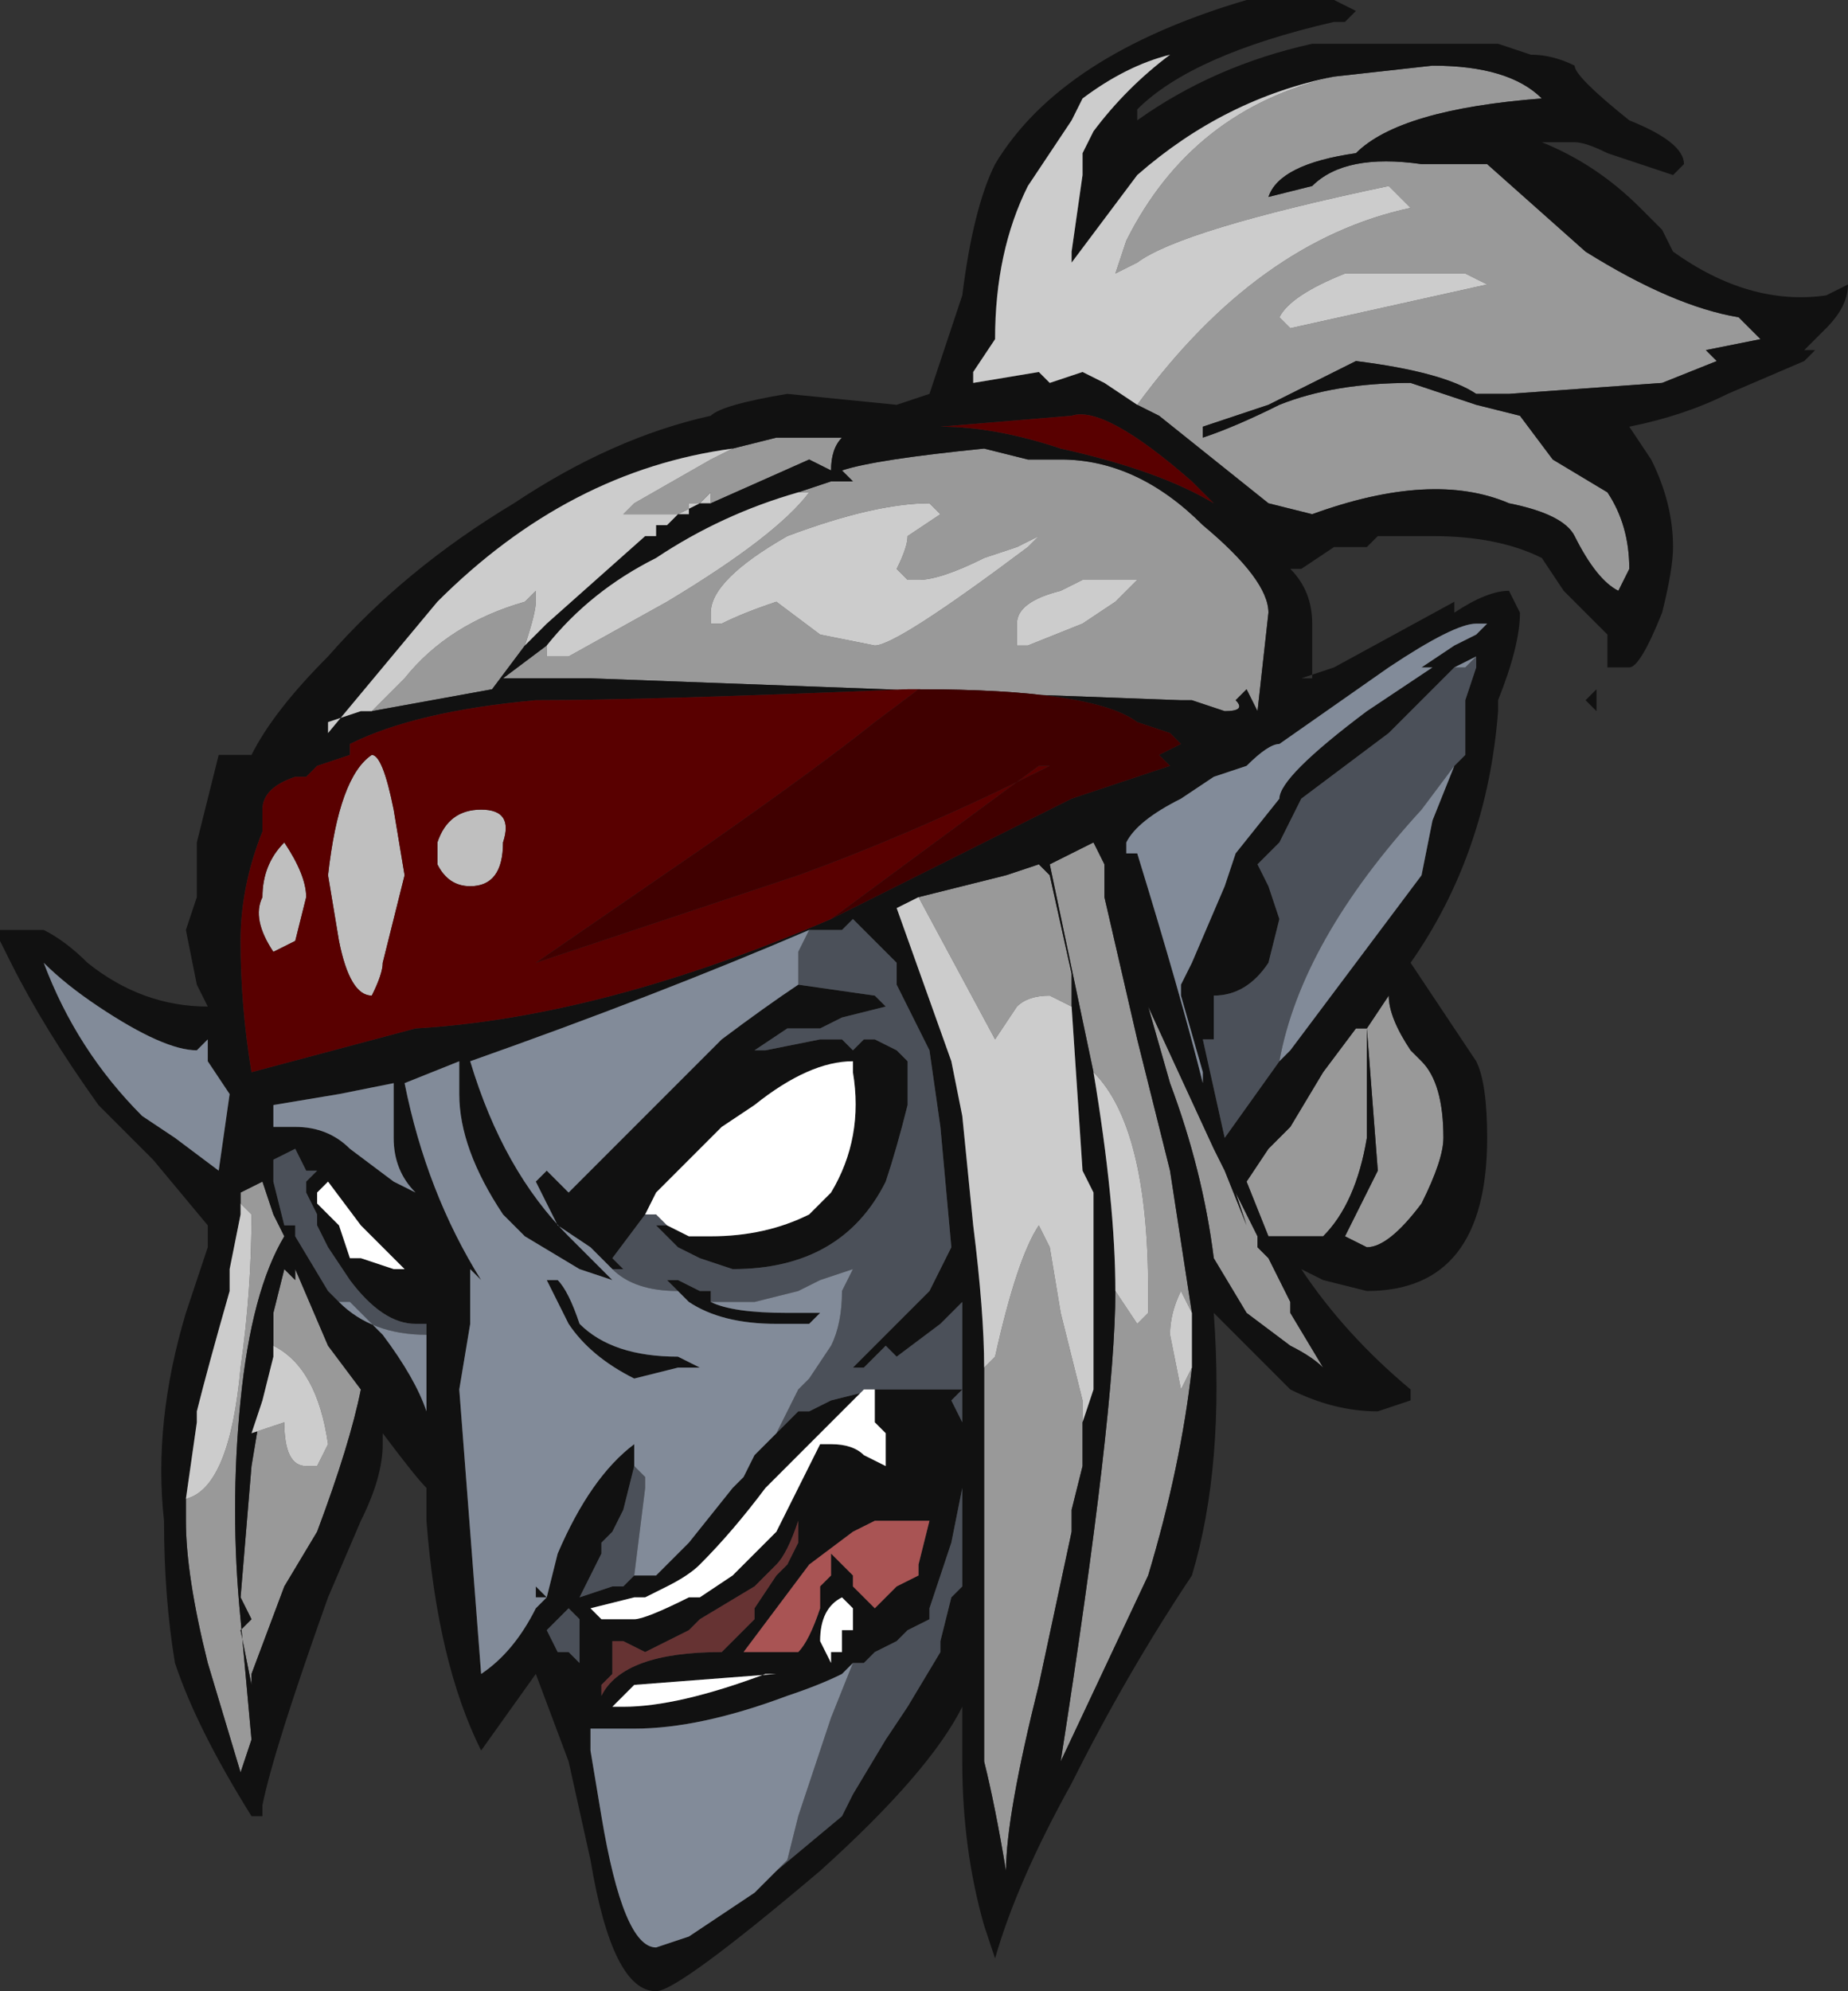 <?xml version="1.0" encoding="UTF-8" standalone="no"?>
<svg xmlns:ffdec="https://www.free-decompiler.com/flash" xmlns:xlink="http://www.w3.org/1999/xlink" ffdec:objectType="frame" height="63.7px" width="59.15px" xmlns="http://www.w3.org/2000/svg">
  <rect width="100%" height="100%" fill="#333333" stroke="none"/>
  <g transform="matrix(1.0, 0.0, 0.0, 1.0, 28.0, 75.6)">
    <use ffdec:characterId="58" height="9.1" transform="matrix(7.0, 0.0, 0.0, 7.0, -28.0, -75.6)" width="8.45" xlink:href="#shape0"/>
  </g>
  <defs>
    <g id="shape0" transform="matrix(1.0, 0.0, 0.0, 1.0, 4.0, 10.8)">
      <path d="M1.2 -8.95 Q1.75 -9.7 2.45 -9.85 L2.35 -9.95 Q1.4 -9.75 1.2 -9.6 L1.1 -9.55 1.15 -9.7 Q1.45 -10.3 2.1 -10.45 L2.55 -10.5 Q2.9 -10.5 3.05 -10.35 2.4 -10.3 2.2 -10.1 1.85 -10.05 1.8 -9.9 L2.0 -9.95 Q2.15 -10.1 2.5 -10.05 L2.8 -10.05 3.25 -9.65 Q3.65 -9.4 3.95 -9.35 L4.05 -9.25 3.8 -9.2 3.85 -9.15 3.6 -9.05 2.9 -9.0 2.75 -9.0 Q2.6 -9.1 2.2 -9.15 L1.8 -8.95 1.5 -8.85 1.5 -8.8 Q1.65 -8.85 1.85 -8.95 2.1 -9.05 2.45 -9.05 L2.75 -8.95 2.95 -8.9 3.1 -8.7 3.35 -8.55 Q3.45 -8.4 3.45 -8.2 L3.4 -8.1 Q3.3 -8.15 3.2 -8.35 3.15 -8.45 2.9 -8.5 2.55 -8.65 2.0 -8.45 L1.8 -8.5 1.3 -8.9 1.2 -8.95 M0.95 -9.1 L1.05 -9.05 0.95 -9.1 M2.15 -9.55 Q1.9 -9.45 1.85 -9.35 L1.9 -9.3 2.8 -9.5 2.7 -9.55 2.15 -9.55 M0.3 -8.45 L0.25 -8.5 Q0.0 -8.5 -0.4 -8.35 -0.75 -8.15 -0.75 -8.0 L-0.75 -7.95 -0.7 -7.95 Q-0.6 -8.0 -0.45 -8.05 L-0.25 -7.9 0.0 -7.85 Q0.1 -7.85 0.7 -8.3 L0.75 -8.35 0.65 -8.3 0.5 -8.25 Q0.3 -8.15 0.2 -8.15 L0.15 -8.15 0.1 -8.2 Q0.15 -8.3 0.15 -8.35 L0.3 -8.45 M1.1 -8.05 L1.2 -8.15 0.95 -8.15 0.85 -8.1 Q0.65 -8.05 0.65 -7.95 0.65 -7.9 0.65 -7.85 L0.7 -7.85 0.95 -7.95 1.1 -8.05 M-0.35 -8.55 L-0.2 -8.6 -0.1 -8.6 -0.15 -8.65 Q0.0 -8.7 0.5 -8.75 L0.7 -8.7 0.85 -8.7 Q1.2 -8.7 1.5 -8.4 1.8 -8.15 1.8 -8.0 L1.75 -7.55 1.7 -7.65 1.65 -7.6 Q1.7 -7.55 1.6 -7.55 L1.45 -7.6 1.4 -7.6 -1.3 -7.7 -1.7 -7.7 -1.5 -7.85 -1.5 -7.8 -1.4 -7.8 -0.95 -8.05 Q-0.45 -8.35 -0.3 -8.55 L-0.35 -8.55 M1.0 -5.9 L0.8 -6.85 1.0 -6.95 1.05 -6.85 1.05 -6.7 1.2 -6.05 1.35 -5.45 1.45 -4.8 1.4 -4.9 Q1.35 -4.8 1.35 -4.7 L1.4 -4.45 1.45 -4.55 Q1.4 -4.1 1.25 -3.6 L0.85 -2.75 Q1.1 -4.35 1.1 -4.9 L1.2 -4.75 1.25 -4.8 1.25 -4.9 Q1.25 -5.65 1.0 -5.9 M2.6 -5.6 Q2.6 -5.5 2.5 -5.3 2.35 -5.1 2.25 -5.1 L2.15 -5.15 2.3 -5.45 2.25 -6.1 2.35 -6.25 Q2.35 -6.15 2.45 -6.0 L2.5 -5.95 Q2.6 -5.85 2.6 -5.6 M1.7 -5.4 L1.8 -5.55 1.9 -5.65 2.05 -5.9 2.2 -6.1 2.25 -6.1 2.25 -5.6 Q2.2 -5.3 2.05 -5.15 L1.8 -5.15 1.7 -5.4 M1.55 -5.55 L1.6 -5.45 1.7 -5.2 1.65 -5.35 1.75 -5.15 1.75 -5.1 1.8 -5.05 1.9 -4.85 1.9 -4.8 2.05 -4.55 Q2.0 -4.6 1.9 -4.65 L1.7 -4.8 1.55 -5.05 Q1.5 -5.45 1.35 -5.85 L1.25 -6.2 1.55 -5.55 M0.2 -6.7 L0.6 -6.8 0.75 -6.85 0.8 -6.8 0.9 -6.35 0.9 -6.2 0.8 -6.25 Q0.7 -6.25 0.65 -6.2 L0.55 -6.05 0.2 -6.7 M0.95 -4.1 L0.9 -3.9 0.9 -3.8 0.75 -3.1 Q0.6 -2.5 0.6 -2.25 0.55 -2.55 0.5 -2.75 L0.5 -4.55 0.55 -4.6 Q0.65 -5.05 0.75 -5.2 L0.8 -5.1 0.85 -4.8 0.95 -4.4 0.95 -4.1 M-2.3 -7.55 L-2.15 -7.7 Q-1.95 -7.95 -1.6 -8.05 L-1.55 -8.1 -1.55 -8.05 Q-1.55 -8.0 -1.6 -7.85 L-1.75 -7.65 -2.3 -7.55 M-0.75 -8.5 L-0.85 -8.5 -0.85 -8.45 -1.15 -8.45 -1.1 -8.5 -0.75 -8.7 -0.65 -8.75 -0.45 -8.8 -0.15 -8.8 Q-0.2 -8.75 -0.2 -8.65 L-0.3 -8.7 -0.75 -8.5 M-2.9 -5.25 L-2.9 -5.35 -2.8 -5.4 -2.75 -5.25 -2.7 -5.15 Q-2.85 -4.9 -2.9 -4.4 -2.95 -3.9 -2.9 -3.4 L-2.85 -2.85 -2.9 -2.7 -3.05 -3.2 Q-3.15 -3.6 -3.15 -3.85 L-3.15 -3.95 Q-2.95 -4.0 -2.9 -4.55 -2.85 -4.9 -2.85 -5.25 L-2.9 -5.3 -2.9 -5.25 M-2.75 -4.65 L-2.75 -4.8 -2.7 -5.0 -2.65 -4.95 -2.65 -5.0 -2.5 -4.65 -2.35 -4.45 Q-2.4 -4.2 -2.55 -3.8 L-2.7 -3.55 -2.85 -3.15 -2.85 -3.1 -2.9 -3.35 -2.85 -3.4 -2.9 -3.5 -2.85 -4.1 -2.8 -4.4 -2.85 -4.25 -2.7 -4.3 Q-2.7 -4.1 -2.6 -4.1 L-2.55 -4.1 -2.5 -4.2 Q-2.55 -4.55 -2.75 -4.65" fill="#999999" fill-rule="evenodd" stroke="none"/>
      <path d="M2.15 -10.7 L2.1 -10.7 Q1.45 -10.55 1.2 -10.3 L1.2 -10.25 Q1.55 -10.5 2.0 -10.6 L2.85 -10.6 3.0 -10.55 Q3.1 -10.55 3.2 -10.5 3.2 -10.45 3.45 -10.25 3.7 -10.15 3.7 -10.05 L3.65 -10.0 3.35 -10.1 Q3.25 -10.15 3.2 -10.15 L3.05 -10.15 Q3.3 -10.05 3.5 -9.85 L3.6 -9.75 3.65 -9.65 Q4.0 -9.4 4.35 -9.45 L4.45 -9.5 Q4.45 -9.4 4.35 -9.3 L4.25 -9.2 4.3 -9.2 4.25 -9.15 3.9 -9.0 Q3.7 -8.9 3.45 -8.85 L3.55 -8.7 Q3.65 -8.5 3.65 -8.3 3.65 -8.2 3.6 -8.0 3.5 -7.75 3.45 -7.75 L3.35 -7.75 3.35 -7.9 3.15 -8.1 3.05 -8.25 Q2.85 -8.35 2.55 -8.35 L2.3 -8.35 2.25 -8.3 2.1 -8.3 1.95 -8.2 1.9 -8.2 Q2.0 -8.1 2.0 -7.95 L2.0 -7.7 1.95 -7.7 2.1 -7.75 2.65 -8.05 2.65 -8.0 Q2.8 -8.1 2.9 -8.1 L2.95 -8.0 Q2.95 -7.85 2.85 -7.6 L2.85 -7.55 Q2.8 -6.9 2.45 -6.4 L2.75 -5.95 Q2.8 -5.85 2.8 -5.6 2.8 -4.9 2.25 -4.9 L2.05 -4.95 1.95 -5.0 Q2.15 -4.7 2.45 -4.45 L2.45 -4.4 2.3 -4.35 Q2.1 -4.35 1.9 -4.45 L1.55 -4.8 Q1.6 -4.1 1.45 -3.6 1.15 -3.15 0.9 -2.65 0.65 -2.2 0.55 -1.85 L0.5 -2.0 Q0.4 -2.35 0.4 -2.75 L0.4 -3.0 Q0.25 -2.7 -0.25 -2.25 -0.9 -1.7 -1.0 -1.7 -1.2 -1.7 -1.3 -2.3 L-1.4 -2.75 -1.55 -3.15 -1.8 -2.8 Q-2.0 -3.2 -2.05 -3.85 L-2.05 -4.0 Q-2.1 -4.05 -2.25 -4.25 L-2.25 -4.2 Q-2.25 -4.05 -2.35 -3.85 L-2.5 -3.5 Q-2.75 -2.8 -2.8 -2.55 L-2.8 -2.5 -2.85 -2.5 Q-3.1 -2.9 -3.2 -3.2 -3.25 -3.5 -3.25 -3.85 -3.3 -4.3 -3.15 -4.8 L-3.05 -5.1 -3.05 -5.2 -3.3 -5.5 -3.55 -5.75 Q-3.8 -6.1 -3.95 -6.4 L-4.0 -6.5 -4.0 -6.55 -3.8 -6.55 Q-3.7 -6.5 -3.6 -6.4 -3.35 -6.2 -3.05 -6.2 L-3.1 -6.3 -3.15 -6.55 -3.1 -6.7 -3.1 -6.95 -3.0 -7.35 -2.85 -7.35 Q-2.75 -7.55 -2.5 -7.8 -2.15 -8.2 -1.65 -8.5 -1.2 -8.8 -0.75 -8.9 -0.7 -8.95 -0.4 -9.0 L0.1 -8.95 0.25 -9.0 0.4 -9.45 Q0.45 -9.85 0.55 -10.05 0.85 -10.55 1.7 -10.8 L2.1 -10.8 2.2 -10.75 2.15 -10.7 M1.2 -8.95 L1.3 -8.9 1.8 -8.5 2.0 -8.45 Q2.55 -8.65 2.9 -8.5 3.15 -8.45 3.2 -8.35 3.3 -8.15 3.4 -8.1 L3.45 -8.2 Q3.45 -8.4 3.35 -8.55 L3.1 -8.7 2.95 -8.9 2.75 -8.95 2.45 -9.05 Q2.1 -9.05 1.85 -8.95 1.65 -8.85 1.5 -8.8 L1.5 -8.85 1.8 -8.95 2.2 -9.15 Q2.6 -9.1 2.75 -9.0 L2.9 -9.0 3.6 -9.05 3.85 -9.15 3.8 -9.2 4.05 -9.25 3.95 -9.35 Q3.65 -9.4 3.25 -9.65 L2.8 -10.05 2.5 -10.05 Q2.15 -10.1 2.0 -9.95 L1.8 -9.9 Q1.85 -10.05 2.2 -10.1 2.4 -10.3 3.05 -10.35 2.9 -10.5 2.55 -10.5 L2.1 -10.45 Q1.6 -10.35 1.2 -10.0 L0.9 -9.6 0.9 -9.65 0.95 -10.0 0.95 -10.1 1.0 -10.2 Q1.15 -10.4 1.35 -10.55 1.15 -10.5 0.95 -10.35 L0.9 -10.25 0.7 -9.95 Q0.55 -9.65 0.55 -9.25 L0.45 -9.1 0.45 -9.05 0.75 -9.1 0.8 -9.05 0.95 -9.1 1.05 -9.05 1.2 -8.95 M0.3 -8.85 Q0.55 -8.85 0.85 -8.75 1.3 -8.65 1.55 -8.5 L1.45 -8.6 Q1.05 -8.95 0.9 -8.9 L0.3 -8.85 M-1.5 -7.85 L-1.7 -7.7 -1.3 -7.7 1.4 -7.6 1.45 -7.6 1.6 -7.55 Q1.7 -7.55 1.65 -7.6 L1.7 -7.65 1.75 -7.55 1.8 -8.0 Q1.8 -8.15 1.5 -8.4 1.2 -8.7 0.85 -8.7 L0.7 -8.7 0.5 -8.75 Q0.0 -8.7 -0.15 -8.65 L-0.1 -8.6 -0.2 -8.6 -0.35 -8.55 Q-0.7 -8.45 -1.0 -8.25 -1.3 -8.1 -1.5 -7.85 M0.2 -7.65 L0.15 -7.65 Q-1.05 -7.6 -1.55 -7.6 -2.1 -7.55 -2.4 -7.4 L-2.4 -7.35 -2.55 -7.3 -2.6 -7.25 -2.65 -7.25 Q-2.8 -7.2 -2.8 -7.1 L-2.8 -7.0 Q-2.9 -6.75 -2.9 -6.5 -2.9 -6.2 -2.85 -5.9 L-2.1 -6.1 Q-1.25 -6.15 -0.2 -6.6 0.3 -6.85 0.9 -7.15 L1.35 -7.3 1.3 -7.35 1.4 -7.4 1.35 -7.45 1.2 -7.5 Q1.0 -7.65 0.2 -7.65 M1.55 -7.25 L1.4 -7.15 Q1.2 -7.05 1.15 -6.95 L1.15 -6.9 1.2 -6.9 Q1.4 -6.25 1.5 -5.85 L1.5 -5.9 1.4 -6.25 1.4 -6.3 1.45 -6.4 1.6 -6.75 1.65 -6.9 1.85 -7.15 Q1.85 -7.25 2.25 -7.55 2.4 -7.65 2.55 -7.75 L2.5 -7.75 2.65 -7.85 2.75 -7.9 2.8 -7.95 Q2.85 -7.95 2.75 -7.95 2.65 -7.95 2.35 -7.75 L1.85 -7.4 Q1.8 -7.4 1.7 -7.3 L1.55 -7.25 M2.75 -7.8 L2.75 -7.8 2.65 -7.75 2.35 -7.45 1.95 -7.15 1.85 -6.95 1.75 -6.85 1.8 -6.75 1.85 -6.6 1.8 -6.4 Q1.7 -6.25 1.55 -6.25 L1.55 -6.05 1.5 -6.05 1.6 -5.6 1.85 -5.95 1.9 -6.0 2.5 -6.8 2.55 -7.05 2.65 -7.3 2.7 -7.35 2.7 -7.6 2.75 -7.75 2.75 -7.8 M3.25 -7.6 L3.3 -7.65 3.3 -7.55 3.25 -7.6 M1.55 -5.55 L1.25 -6.2 1.35 -5.85 Q1.5 -5.45 1.55 -5.05 L1.7 -4.8 1.9 -4.65 Q2.0 -4.6 2.05 -4.55 L1.9 -4.8 1.9 -4.85 1.8 -5.05 1.75 -5.1 1.75 -5.15 1.65 -5.35 1.7 -5.2 1.6 -5.45 1.55 -5.55 M1.7 -5.4 L1.8 -5.15 2.05 -5.15 Q2.2 -5.3 2.25 -5.6 L2.25 -6.1 2.2 -6.1 2.05 -5.9 1.9 -5.65 1.8 -5.55 1.7 -5.4 M2.6 -5.6 Q2.6 -5.85 2.5 -5.95 L2.45 -6.0 Q2.35 -6.15 2.35 -6.25 L2.25 -6.1 2.3 -5.45 2.15 -5.15 2.25 -5.1 Q2.35 -5.1 2.5 -5.3 2.6 -5.5 2.6 -5.6 M1.45 -4.8 L1.35 -5.45 1.2 -6.05 1.05 -6.7 1.05 -6.85 1.0 -6.95 0.8 -6.85 1.0 -5.9 Q1.1 -5.3 1.1 -4.9 1.1 -4.35 0.85 -2.75 L1.25 -3.6 Q1.4 -4.1 1.45 -4.55 L1.45 -4.8 M0.9 -6.2 L0.9 -6.35 0.8 -6.8 0.75 -6.85 0.6 -6.8 0.2 -6.7 0.1 -6.65 0.35 -5.95 0.4 -5.7 0.45 -5.2 Q0.5 -4.8 0.5 -4.55 L0.5 -2.75 Q0.55 -2.55 0.6 -2.25 0.6 -2.5 0.75 -3.1 L0.9 -3.8 0.9 -3.9 0.95 -4.1 0.95 -4.3 1.0 -4.45 1.0 -5.35 0.95 -5.45 0.9 -6.2 M0.1 -6.3 L0.1 -6.35 0.1 -6.4 -0.1 -6.6 -0.15 -6.55 Q-0.2 -6.55 -0.25 -6.55 L-0.3 -6.55 Q-1.0 -6.25 -1.85 -5.95 -1.7 -5.45 -1.4 -5.15 L-1.2 -4.95 -1.35 -5.0 -1.6 -5.15 -1.7 -5.25 Q-1.9 -5.55 -1.9 -5.8 L-1.9 -5.95 -2.15 -5.85 Q-2.05 -5.35 -1.8 -4.95 L-1.85 -5.0 -1.85 -4.75 -1.9 -4.45 -1.8 -3.15 Q-1.65 -3.25 -1.55 -3.45 L-1.5 -3.5 -1.55 -3.5 -1.55 -3.55 -1.5 -3.5 -1.45 -3.7 Q-1.3 -4.05 -1.1 -4.2 L-1.1 -4.1 -1.15 -3.9 -1.2 -3.8 -1.25 -3.75 -1.25 -3.7 -1.35 -3.5 -1.2 -3.55 -1.15 -3.55 -1.1 -3.6 -1.0 -3.6 -0.85 -3.75 -0.65 -4.0 -0.6 -4.05 -0.55 -4.15 -0.45 -4.25 -0.35 -4.35 -0.3 -4.35 -0.2 -4.4 0.0 -4.45 0.4 -4.45 0.35 -4.4 0.4 -4.3 0.4 -4.0 0.35 -3.75 0.25 -3.45 0.25 -3.4 0.15 -3.35 0.1 -3.3 0.0 -3.25 -0.05 -3.2 -0.1 -3.2 -0.15 -3.15 Q-0.25 -3.1 -0.4 -3.05 -0.8 -2.9 -1.1 -2.9 L-1.3 -2.9 -1.3 -2.8 -1.25 -2.5 Q-1.15 -1.9 -1.0 -1.9 L-0.85 -1.95 -0.55 -2.15 -0.45 -2.25 -0.15 -2.5 -0.1 -2.6 0.05 -2.85 0.15 -3.0 0.3 -3.25 0.3 -3.3 0.35 -3.5 0.4 -3.55 0.4 -4.85 0.3 -4.75 0.1 -4.6 0.05 -4.65 -0.05 -4.55 -0.1 -4.55 0.25 -4.9 0.35 -5.1 0.3 -5.65 0.25 -6.0 0.1 -6.3 M-0.35 -6.3 L0.0 -6.25 0.05 -6.2 -0.15 -6.15 -0.25 -6.1 -0.4 -6.1 -0.55 -6.0 -0.5 -6.0 -0.25 -6.05 -0.15 -6.05 -0.1 -6.0 -0.05 -6.05 0.0 -6.05 0.1 -6.0 0.15 -5.95 0.15 -5.75 Q0.1 -5.55 0.05 -5.4 -0.15 -5.0 -0.65 -5.0 L-0.8 -5.05 -0.9 -5.1 -1.0 -5.2 -0.95 -5.2 -0.85 -5.15 -0.75 -5.15 Q-0.5 -5.15 -0.3 -5.25 -0.25 -5.3 -0.2 -5.35 -0.05 -5.6 -0.1 -5.9 L-0.1 -5.95 Q-0.3 -5.95 -0.55 -5.75 L-0.7 -5.65 -1.0 -5.35 -1.05 -5.25 -1.0 -5.25 -1.05 -5.25 -1.2 -5.05 -1.15 -5.0 -1.2 -5.0 -1.3 -5.1 -1.45 -5.2 -1.55 -5.4 -1.5 -5.45 -1.4 -5.35 -0.7 -6.05 Q-0.5 -6.2 -0.35 -6.3 M-0.9 -4.9 L-0.95 -4.95 -0.9 -4.95 -0.8 -4.9 -0.75 -4.9 -0.75 -4.85 Q-0.65 -4.8 -0.4 -4.8 L-0.25 -4.8 -0.3 -4.75 -0.45 -4.75 Q-0.7 -4.75 -0.85 -4.85 L-0.9 -4.9 M0.05 -4.1 L0.05 -4.25 0.0 -4.3 0.0 -4.45 -0.05 -4.45 -0.5 -4.0 Q-0.65 -3.8 -0.8 -3.65 -0.85 -3.6 -0.95 -3.55 L-1.05 -3.5 -1.1 -3.5 -1.3 -3.45 -1.25 -3.4 -1.1 -3.4 Q-1.05 -3.4 -0.85 -3.5 L-0.8 -3.5 -0.65 -3.6 -0.45 -3.8 Q-0.3 -4.1 -0.25 -4.2 L-0.2 -4.2 Q-0.1 -4.2 -0.05 -4.15 L0.05 -4.1 M0.25 -3.85 L0.0 -3.85 -0.1 -3.8 -0.3 -3.65 -0.6 -3.25 -0.35 -3.25 Q-0.3 -3.3 -0.25 -3.45 L-0.25 -3.55 -0.2 -3.6 -0.2 -3.7 -0.1 -3.6 -0.1 -3.55 0.0 -3.45 0.1 -3.55 0.2 -3.6 0.2 -3.65 0.25 -3.85 M-2.3 -7.55 L-1.75 -7.65 -1.6 -7.85 -1.5 -7.95 -1.05 -8.35 -1.0 -8.35 -1.0 -8.4 -0.95 -8.4 -0.9 -8.45 -0.8 -8.5 -0.75 -8.55 -0.75 -8.5 -0.3 -8.7 -0.2 -8.65 Q-0.2 -8.75 -0.15 -8.8 L-0.45 -8.8 -0.65 -8.75 Q-1.4 -8.65 -2.0 -8.05 L-2.5 -7.45 -2.5 -7.5 -2.35 -7.55 -2.3 -7.55 M-2.45 -5.8 L-2.75 -5.75 -2.75 -5.65 -2.65 -5.65 Q-2.5 -5.65 -2.4 -5.55 L-2.2 -5.4 -2.1 -5.35 Q-2.2 -5.45 -2.2 -5.6 L-2.2 -5.85 -2.45 -5.8 M-2.8 -5.75 L-2.8 -5.75 M-2.85 -5.55 L-2.85 -5.55 M-2.05 -4.7 L-2.05 -4.75 -2.1 -4.75 Q-2.25 -4.75 -2.4 -4.95 L-2.5 -5.1 -2.55 -5.2 -2.55 -5.25 -2.6 -5.35 -2.6 -5.4 -2.55 -5.45 -2.6 -5.45 -2.65 -5.55 -2.75 -5.5 -2.75 -5.4 -2.7 -5.2 -2.65 -5.2 -2.65 -5.15 -2.5 -4.9 -2.45 -4.85 -2.4 -4.85 -2.25 -4.7 Q-2.1 -4.5 -2.05 -4.35 L-2.05 -4.7 M-3.15 -3.95 L-3.15 -3.85 Q-3.15 -3.6 -3.05 -3.2 L-2.9 -2.7 -2.85 -2.85 -2.9 -3.4 Q-2.95 -3.9 -2.9 -4.4 -2.85 -4.9 -2.7 -5.15 L-2.75 -5.25 -2.8 -5.4 -2.9 -5.35 -2.9 -5.25 -2.95 -5.0 -2.95 -4.9 Q-3.05 -4.55 -3.1 -4.35 L-3.1 -4.3 -3.15 -3.95 M-2.55 -5.3 L-2.45 -5.2 -2.4 -5.05 -2.35 -5.05 -2.2 -5.0 -2.15 -5.0 -2.35 -5.2 -2.5 -5.4 -2.55 -5.35 -2.55 -5.3 M-1.45 -4.95 Q-1.4 -4.9 -1.35 -4.75 -1.2 -4.6 -0.9 -4.6 L-0.8 -4.55 -0.9 -4.55 -1.1 -4.5 Q-1.3 -4.6 -1.4 -4.75 L-1.5 -4.95 -1.45 -4.95 M-2.8 -4.4 L-2.85 -4.1 -2.9 -3.5 -2.85 -3.4 -2.9 -3.35 -2.85 -3.1 -2.85 -3.15 -2.7 -3.55 -2.55 -3.8 Q-2.4 -4.2 -2.35 -4.45 L-2.5 -4.65 -2.65 -5.0 -2.65 -4.95 -2.7 -5.0 -2.75 -4.8 -2.75 -4.65 -2.75 -4.6 -2.8 -4.4 M-0.45 -3.6 L-0.4 -3.65 -0.35 -3.75 -0.35 -3.85 Q-0.4 -3.7 -0.45 -3.65 L-0.55 -3.55 -0.8 -3.4 -0.85 -3.35 -1.05 -3.25 -1.15 -3.3 -1.2 -3.3 -1.2 -3.15 -1.25 -3.1 -1.25 -3.05 Q-1.15 -3.25 -0.7 -3.25 L-0.55 -3.4 -0.55 -3.45 -0.45 -3.6 M-3.05 -6.05 L-3.1 -6.0 Q-3.25 -6.0 -3.55 -6.2 -3.7 -6.3 -3.8 -6.4 -3.65 -6.0 -3.35 -5.7 L-3.2 -5.6 -3.0 -5.45 -2.95 -5.8 -3.05 -5.95 -3.05 -6.05 M-0.15 -3.55 L-0.15 -3.5 Q-0.25 -3.45 -0.25 -3.3 L-0.2 -3.2 -0.2 -3.25 -0.15 -3.25 -0.15 -3.35 -0.1 -3.35 -0.1 -3.45 -0.15 -3.5 -0.15 -3.55 M-0.45 -3.15 L-1.1 -3.1 -1.2 -3.0 -1.15 -3.0 Q-0.9 -3.0 -0.5 -3.15 L-0.45 -3.15 M-1.4 -3.45 L-1.5 -3.35 -1.45 -3.25 -1.4 -3.25 -1.35 -3.2 -1.35 -3.4 -1.4 -3.45" fill="#111111" fill-rule="evenodd" stroke="none"/>
      <path d="M2.1 -10.45 Q1.45 -10.3 1.15 -9.7 L1.1 -9.55 1.2 -9.6 Q1.4 -9.75 2.35 -9.95 L2.45 -9.85 Q1.75 -9.7 1.2 -8.95 L1.05 -9.05 0.95 -9.1 0.8 -9.05 0.75 -9.1 0.45 -9.05 0.45 -9.1 0.55 -9.25 Q0.55 -9.65 0.7 -9.95 L0.9 -10.25 0.95 -10.35 Q1.15 -10.5 1.35 -10.55 1.15 -10.4 1.0 -10.2 L0.95 -10.1 0.95 -10.0 0.9 -9.65 0.9 -9.6 1.2 -10.0 Q1.6 -10.35 2.1 -10.45 M2.15 -9.55 L2.7 -9.55 2.8 -9.5 1.9 -9.3 1.85 -9.35 Q1.9 -9.45 2.15 -9.55 M1.1 -8.05 L0.95 -7.95 0.7 -7.85 0.65 -7.85 Q0.65 -7.9 0.65 -7.95 0.65 -8.05 0.85 -8.1 L0.95 -8.15 1.2 -8.15 1.1 -8.05 M0.3 -8.45 L0.15 -8.35 Q0.15 -8.3 0.1 -8.2 L0.15 -8.15 0.2 -8.15 Q0.3 -8.15 0.5 -8.25 L0.65 -8.3 0.75 -8.35 0.7 -8.3 Q0.1 -7.85 0.0 -7.85 L-0.25 -7.9 -0.45 -8.05 Q-0.6 -8.0 -0.7 -7.95 L-0.75 -7.95 -0.75 -8.0 Q-0.75 -8.15 -0.4 -8.35 0.0 -8.5 0.25 -8.5 L0.3 -8.45 M-0.35 -8.55 L-0.3 -8.55 Q-0.45 -8.35 -0.95 -8.05 L-1.4 -7.8 -1.5 -7.8 -1.5 -7.85 Q-1.3 -8.1 -1.0 -8.25 -0.7 -8.45 -0.35 -8.55 M1.0 -5.9 Q1.25 -5.65 1.25 -4.9 L1.25 -4.8 1.2 -4.75 1.1 -4.9 Q1.1 -5.3 1.0 -5.9 M1.45 -4.55 L1.4 -4.45 1.35 -4.7 Q1.35 -4.8 1.4 -4.9 L1.45 -4.8 1.45 -4.55 M0.9 -6.2 L0.95 -5.45 1.0 -5.35 1.0 -4.45 0.95 -4.3 0.95 -4.1 0.95 -4.4 0.85 -4.8 0.8 -5.1 0.75 -5.2 Q0.65 -5.05 0.55 -4.6 L0.5 -4.55 Q0.5 -4.8 0.45 -5.2 L0.4 -5.7 0.35 -5.95 0.1 -6.65 0.2 -6.7 0.55 -6.05 0.65 -6.2 Q0.7 -6.25 0.8 -6.25 L0.9 -6.2 M-1.6 -7.85 Q-1.55 -8.0 -1.55 -8.05 L-1.55 -8.1 -1.6 -8.05 Q-1.95 -7.95 -2.15 -7.7 L-2.3 -7.55 -2.35 -7.55 -2.5 -7.5 -2.5 -7.45 -2.0 -8.05 Q-1.4 -8.65 -0.65 -8.75 L-0.75 -8.7 -1.1 -8.5 -1.15 -8.45 -0.85 -8.45 -0.85 -8.5 -0.75 -8.5 -0.75 -8.55 -0.8 -8.5 -0.9 -8.45 -0.95 -8.4 -1.0 -8.4 -1.0 -8.35 -1.05 -8.35 -1.5 -7.95 -1.6 -7.85 M-2.9 -5.25 L-2.9 -5.3 -2.85 -5.25 Q-2.85 -4.9 -2.9 -4.55 -2.95 -4.0 -3.15 -3.95 L-3.1 -4.3 -3.1 -4.35 Q-3.05 -4.55 -2.95 -4.9 L-2.95 -5.0 -2.9 -5.25 M-2.8 -4.4 L-2.75 -4.6 -2.75 -4.65 Q-2.55 -4.55 -2.5 -4.2 L-2.55 -4.1 -2.6 -4.1 Q-2.7 -4.1 -2.7 -4.3 L-2.85 -4.25 -2.8 -4.4" fill="#cccccc" fill-rule="evenodd" stroke="none"/>
      <path d="M2.65 -7.75 L2.7 -7.75 2.75 -7.8 2.75 -7.75 2.7 -7.6 2.7 -7.35 2.65 -7.3 2.5 -7.1 Q1.95 -6.5 1.85 -5.95 L1.6 -5.6 1.5 -6.05 1.55 -6.05 1.55 -6.25 Q1.7 -6.25 1.8 -6.4 L1.85 -6.6 1.8 -6.75 1.75 -6.85 1.85 -6.95 1.95 -7.15 2.35 -7.45 2.65 -7.75 M0.1 -6.35 L0.1 -6.3 0.25 -6.0 0.3 -5.65 0.35 -5.1 0.25 -4.9 -0.1 -4.55 -0.05 -4.55 0.05 -4.65 0.1 -4.6 0.3 -4.75 0.4 -4.85 0.4 -3.55 0.35 -3.5 0.3 -3.3 0.3 -3.25 0.15 -3.0 0.05 -2.85 -0.1 -2.6 -0.15 -2.5 -0.45 -2.25 -0.4 -2.3 -0.35 -2.5 -0.2 -2.95 -0.1 -3.2 -0.05 -3.2 0.0 -3.25 0.1 -3.3 0.15 -3.35 0.25 -3.4 0.25 -3.45 0.35 -3.75 0.4 -4.0 0.4 -4.3 0.35 -4.4 0.4 -4.45 0.0 -4.45 -0.2 -4.4 -0.3 -4.35 -0.35 -4.35 -0.45 -4.25 -0.35 -4.45 -0.3 -4.5 -0.2 -4.65 Q-0.15 -4.75 -0.15 -4.9 L-0.1 -5.0 -0.25 -4.95 -0.35 -4.9 -0.55 -4.85 -0.75 -4.85 -0.75 -4.9 -0.8 -4.9 -0.9 -4.95 -0.95 -4.95 -0.9 -4.9 Q-1.1 -4.9 -1.2 -5.0 L-1.15 -5.0 -1.2 -5.05 -1.05 -5.25 -1.0 -5.25 -0.95 -5.2 -1.0 -5.2 -0.9 -5.1 -0.8 -5.05 -0.65 -5.0 Q-0.15 -5.0 0.05 -5.4 0.1 -5.55 0.15 -5.75 L0.15 -5.95 0.1 -6.0 0.0 -6.05 -0.05 -6.05 -0.1 -6.0 -0.15 -6.05 -0.25 -6.05 -0.5 -6.0 -0.55 -6.0 -0.4 -6.1 -0.25 -6.1 -0.15 -6.15 0.05 -6.2 0.0 -6.25 -0.35 -6.3 -0.35 -6.45 -0.3 -6.55 -0.25 -6.55 Q-0.2 -6.55 -0.15 -6.55 L-0.1 -6.6 0.1 -6.4 0.1 -6.35 M-2.45 -4.85 L-2.5 -4.9 -2.65 -5.15 -2.65 -5.2 -2.7 -5.2 -2.75 -5.4 -2.75 -5.5 -2.65 -5.55 -2.6 -5.45 -2.55 -5.45 -2.6 -5.4 -2.6 -5.35 -2.55 -5.25 -2.55 -5.2 -2.5 -5.1 -2.4 -4.95 Q-2.25 -4.75 -2.1 -4.75 L-2.05 -4.75 -2.05 -4.7 Q-2.3 -4.7 -2.45 -4.85 M-1.1 -4.1 L-1.05 -4.05 -1.05 -4.0 -1.1 -3.6 -1.15 -3.55 -1.2 -3.55 -1.35 -3.5 -1.25 -3.7 -1.25 -3.75 -1.2 -3.8 -1.15 -3.9 -1.1 -4.1 M-1.4 -3.45 L-1.35 -3.4 -1.35 -3.2 -1.4 -3.25 -1.45 -3.25 -1.5 -3.35 -1.4 -3.45" fill="#4b5059" fill-rule="evenodd" stroke="none"/>
      <path d="M2.65 -7.75 L2.75 -7.8 2.75 -7.8 2.7 -7.75 2.65 -7.75 M1.55 -7.25 L1.7 -7.3 Q1.8 -7.4 1.85 -7.4 L2.35 -7.75 Q2.65 -7.95 2.75 -7.95 2.85 -7.95 2.8 -7.95 L2.75 -7.9 2.65 -7.85 2.5 -7.75 2.55 -7.75 Q2.4 -7.65 2.25 -7.55 1.85 -7.25 1.85 -7.15 L1.65 -6.9 1.6 -6.75 1.45 -6.4 1.4 -6.3 1.4 -6.25 1.5 -5.9 1.5 -5.85 Q1.4 -6.25 1.2 -6.9 L1.15 -6.9 1.15 -6.95 Q1.2 -7.05 1.4 -7.15 L1.55 -7.25 M2.65 -7.3 L2.55 -7.05 2.5 -6.8 1.9 -6.0 1.85 -5.95 Q1.95 -6.5 2.5 -7.1 L2.65 -7.3 M0.1 -6.3 L0.1 -6.35 0.1 -6.3 M-0.3 -6.55 L-0.35 -6.45 -0.35 -6.3 Q-0.5 -6.2 -0.7 -6.05 L-1.4 -5.35 -1.5 -5.45 -1.55 -5.4 -1.45 -5.2 -1.3 -5.1 -1.2 -5.0 Q-1.1 -4.9 -0.9 -4.9 L-0.85 -4.85 Q-0.7 -4.75 -0.45 -4.75 L-0.3 -4.75 -0.25 -4.8 -0.4 -4.8 Q-0.65 -4.8 -0.75 -4.85 L-0.55 -4.85 -0.35 -4.9 -0.25 -4.95 -0.1 -5.0 -0.15 -4.9 Q-0.15 -4.75 -0.2 -4.65 L-0.3 -4.5 -0.35 -4.45 -0.45 -4.25 -0.55 -4.15 -0.6 -4.05 -0.65 -4.0 -0.85 -3.75 -1.0 -3.6 -1.1 -3.6 -1.05 -4.0 -1.05 -4.05 -1.1 -4.1 -1.1 -4.2 Q-1.3 -4.05 -1.45 -3.7 L-1.5 -3.5 -1.55 -3.55 -1.55 -3.5 -1.5 -3.5 -1.55 -3.45 Q-1.65 -3.25 -1.8 -3.15 L-1.9 -4.45 -1.85 -4.75 -1.85 -5.0 -1.8 -4.95 Q-2.05 -5.35 -2.15 -5.85 L-1.9 -5.95 -1.9 -5.8 Q-1.9 -5.55 -1.7 -5.25 L-1.6 -5.15 -1.35 -5.0 -1.2 -4.95 -1.4 -5.15 Q-1.7 -5.45 -1.85 -5.95 -1.0 -6.25 -0.3 -6.55 M-0.1 -3.2 L-0.2 -2.95 -0.35 -2.5 -0.4 -2.3 -0.45 -2.25 -0.55 -2.15 -0.85 -1.95 -1.0 -1.9 Q-1.15 -1.9 -1.25 -2.5 L-1.3 -2.8 -1.3 -2.9 -1.1 -2.9 Q-0.8 -2.9 -0.4 -3.05 -0.25 -3.1 -0.15 -3.15 L-0.1 -3.2 M-2.45 -5.8 L-2.2 -5.85 -2.2 -5.6 Q-2.2 -5.45 -2.1 -5.35 L-2.2 -5.4 -2.4 -5.55 Q-2.5 -5.65 -2.65 -5.65 L-2.75 -5.65 -2.75 -5.75 -2.45 -5.8 M-2.45 -4.85 Q-2.3 -4.7 -2.05 -4.7 L-2.05 -4.35 Q-2.1 -4.5 -2.25 -4.7 L-2.4 -4.85 -2.45 -4.85 M-1.45 -4.95 L-1.5 -4.95 -1.4 -4.75 Q-1.3 -4.6 -1.1 -4.5 L-0.9 -4.55 -0.8 -4.55 -0.9 -4.6 Q-1.2 -4.6 -1.35 -4.75 -1.4 -4.9 -1.45 -4.95 M-3.05 -6.05 L-3.05 -5.95 -2.95 -5.8 -3.0 -5.45 -3.2 -5.6 -3.35 -5.7 Q-3.65 -6.0 -3.8 -6.4 -3.7 -6.3 -3.55 -6.2 -3.25 -6.0 -3.1 -6.0 L-3.05 -6.05" fill="#828b99" fill-rule="evenodd" stroke="none"/>
      <path d="M-0.95 -5.2 L-1.0 -5.25 -1.05 -5.25 -1.0 -5.35 -0.7 -5.65 -0.55 -5.75 Q-0.3 -5.95 -0.1 -5.95 L-0.1 -5.9 Q-0.05 -5.6 -0.2 -5.35 -0.25 -5.3 -0.3 -5.25 -0.5 -5.15 -0.75 -5.15 L-0.85 -5.15 -0.95 -5.2 M0.05 -4.1 L-0.05 -4.15 Q-0.1 -4.2 -0.2 -4.2 L-0.25 -4.2 Q-0.3 -4.1 -0.45 -3.8 L-0.65 -3.6 -0.8 -3.5 -0.85 -3.5 Q-1.05 -3.4 -1.1 -3.4 L-1.25 -3.4 -1.3 -3.45 -1.1 -3.5 -1.05 -3.5 -0.95 -3.55 Q-0.85 -3.6 -0.8 -3.65 -0.65 -3.8 -0.5 -4.0 L-0.05 -4.45 0.0 -4.45 0.0 -4.3 0.05 -4.25 0.05 -4.1 M-2.55 -5.3 L-2.55 -5.35 -2.5 -5.4 -2.35 -5.2 -2.15 -5.0 -2.2 -5.0 -2.35 -5.05 -2.4 -5.05 -2.45 -5.2 -2.55 -5.3 M-0.15 -3.55 L-0.15 -3.5 -0.1 -3.45 -0.1 -3.35 -0.15 -3.35 -0.15 -3.25 -0.2 -3.25 -0.2 -3.2 -0.25 -3.3 Q-0.25 -3.45 -0.15 -3.5 L-0.15 -3.55 M-0.45 -3.15 L-0.5 -3.15 Q-0.9 -3.0 -1.15 -3.0 L-1.2 -3.0 -1.1 -3.1 -0.45 -3.15" fill="#ffffff" fill-rule="evenodd" stroke="none"/>
      <path d="M-2.2 -7.1 L-2.15 -6.8 -2.25 -6.4 Q-2.25 -6.35 -2.3 -6.25 -2.4 -6.25 -2.45 -6.5 L-2.5 -6.8 Q-2.45 -7.25 -2.3 -7.35 -2.25 -7.35 -2.2 -7.1 M-2.0 -6.95 Q-1.95 -7.1 -1.8 -7.1 -1.65 -7.1 -1.7 -6.95 -1.7 -6.75 -1.85 -6.75 -1.95 -6.75 -2.0 -6.85 L-2.0 -6.95 M-2.7 -6.95 Q-2.6 -6.8 -2.6 -6.7 L-2.65 -6.5 -2.75 -6.45 Q-2.85 -6.6 -2.8 -6.7 -2.8 -6.85 -2.7 -6.95" fill="#bfbfbf" fill-rule="evenodd" stroke="none"/>
      <path d="M0.3 -8.85 L0.9 -8.9 Q1.05 -8.95 1.45 -8.6 L1.55 -8.5 Q1.3 -8.65 0.85 -8.75 0.55 -8.85 0.3 -8.85 M-0.2 -6.6 Q-1.25 -6.15 -2.1 -6.1 L-2.85 -5.9 Q-2.9 -6.2 -2.9 -6.5 -2.9 -6.75 -2.8 -7.0 L-2.8 -7.1 Q-2.8 -7.2 -2.65 -7.25 L-2.6 -7.25 -2.55 -7.3 -2.4 -7.35 -2.4 -7.4 Q-2.1 -7.55 -1.55 -7.6 -1.05 -7.6 0.15 -7.65 L0.2 -7.65 0.0 -7.5 Q-0.25 -7.3 -0.75 -6.95 L-1.55 -6.4 -0.35 -6.8 Q0.2 -7.0 0.8 -7.3 L0.75 -7.3 -0.2 -6.6 M-2.2 -7.1 Q-2.25 -7.35 -2.3 -7.35 -2.45 -7.25 -2.5 -6.8 L-2.45 -6.5 Q-2.4 -6.25 -2.3 -6.25 -2.25 -6.35 -2.25 -6.4 L-2.15 -6.8 -2.2 -7.1 M-2.7 -6.95 Q-2.8 -6.85 -2.8 -6.7 -2.85 -6.6 -2.75 -6.45 L-2.65 -6.5 -2.6 -6.7 Q-2.6 -6.8 -2.7 -6.95 M-2.0 -6.95 L-2.0 -6.85 Q-1.95 -6.75 -1.85 -6.75 -1.7 -6.75 -1.7 -6.95 -1.65 -7.1 -1.8 -7.1 -1.95 -7.1 -2.0 -6.95" fill="#590000" fill-rule="evenodd" stroke="none"/>
      <path d="M0.2 -7.65 Q1.0 -7.65 1.2 -7.5 L1.35 -7.45 1.4 -7.4 1.3 -7.35 1.35 -7.3 0.9 -7.15 Q0.3 -6.85 -0.2 -6.6 L0.75 -7.3 0.8 -7.3 Q0.2 -7.0 -0.35 -6.8 L-1.55 -6.4 -0.75 -6.95 Q-0.25 -7.3 0.0 -7.5 L0.2 -7.65" fill="#400000" fill-rule="evenodd" stroke="none"/>
      <path d="M-0.45 -3.6 L-0.55 -3.45 -0.55 -3.4 -0.7 -3.25 Q-1.15 -3.25 -1.25 -3.05 L-1.25 -3.1 -1.2 -3.15 -1.2 -3.3 -1.15 -3.3 -1.05 -3.25 -0.85 -3.35 -0.8 -3.4 -0.55 -3.55 -0.45 -3.65 Q-0.4 -3.7 -0.35 -3.85 L-0.35 -3.75 -0.4 -3.65 -0.45 -3.6" fill="#663333" fill-rule="evenodd" stroke="none"/>
      <path d="M0.25 -3.85 L0.2 -3.65 0.2 -3.6 0.1 -3.55 0.0 -3.45 -0.1 -3.55 -0.1 -3.6 -0.2 -3.7 -0.2 -3.6 -0.25 -3.55 -0.25 -3.45 Q-0.3 -3.3 -0.35 -3.25 L-0.6 -3.25 -0.3 -3.65 -0.1 -3.8 0.0 -3.85 0.25 -3.85" fill="#a95454" fill-rule="evenodd" stroke="none"/>
    </g>
  </defs>
</svg>
